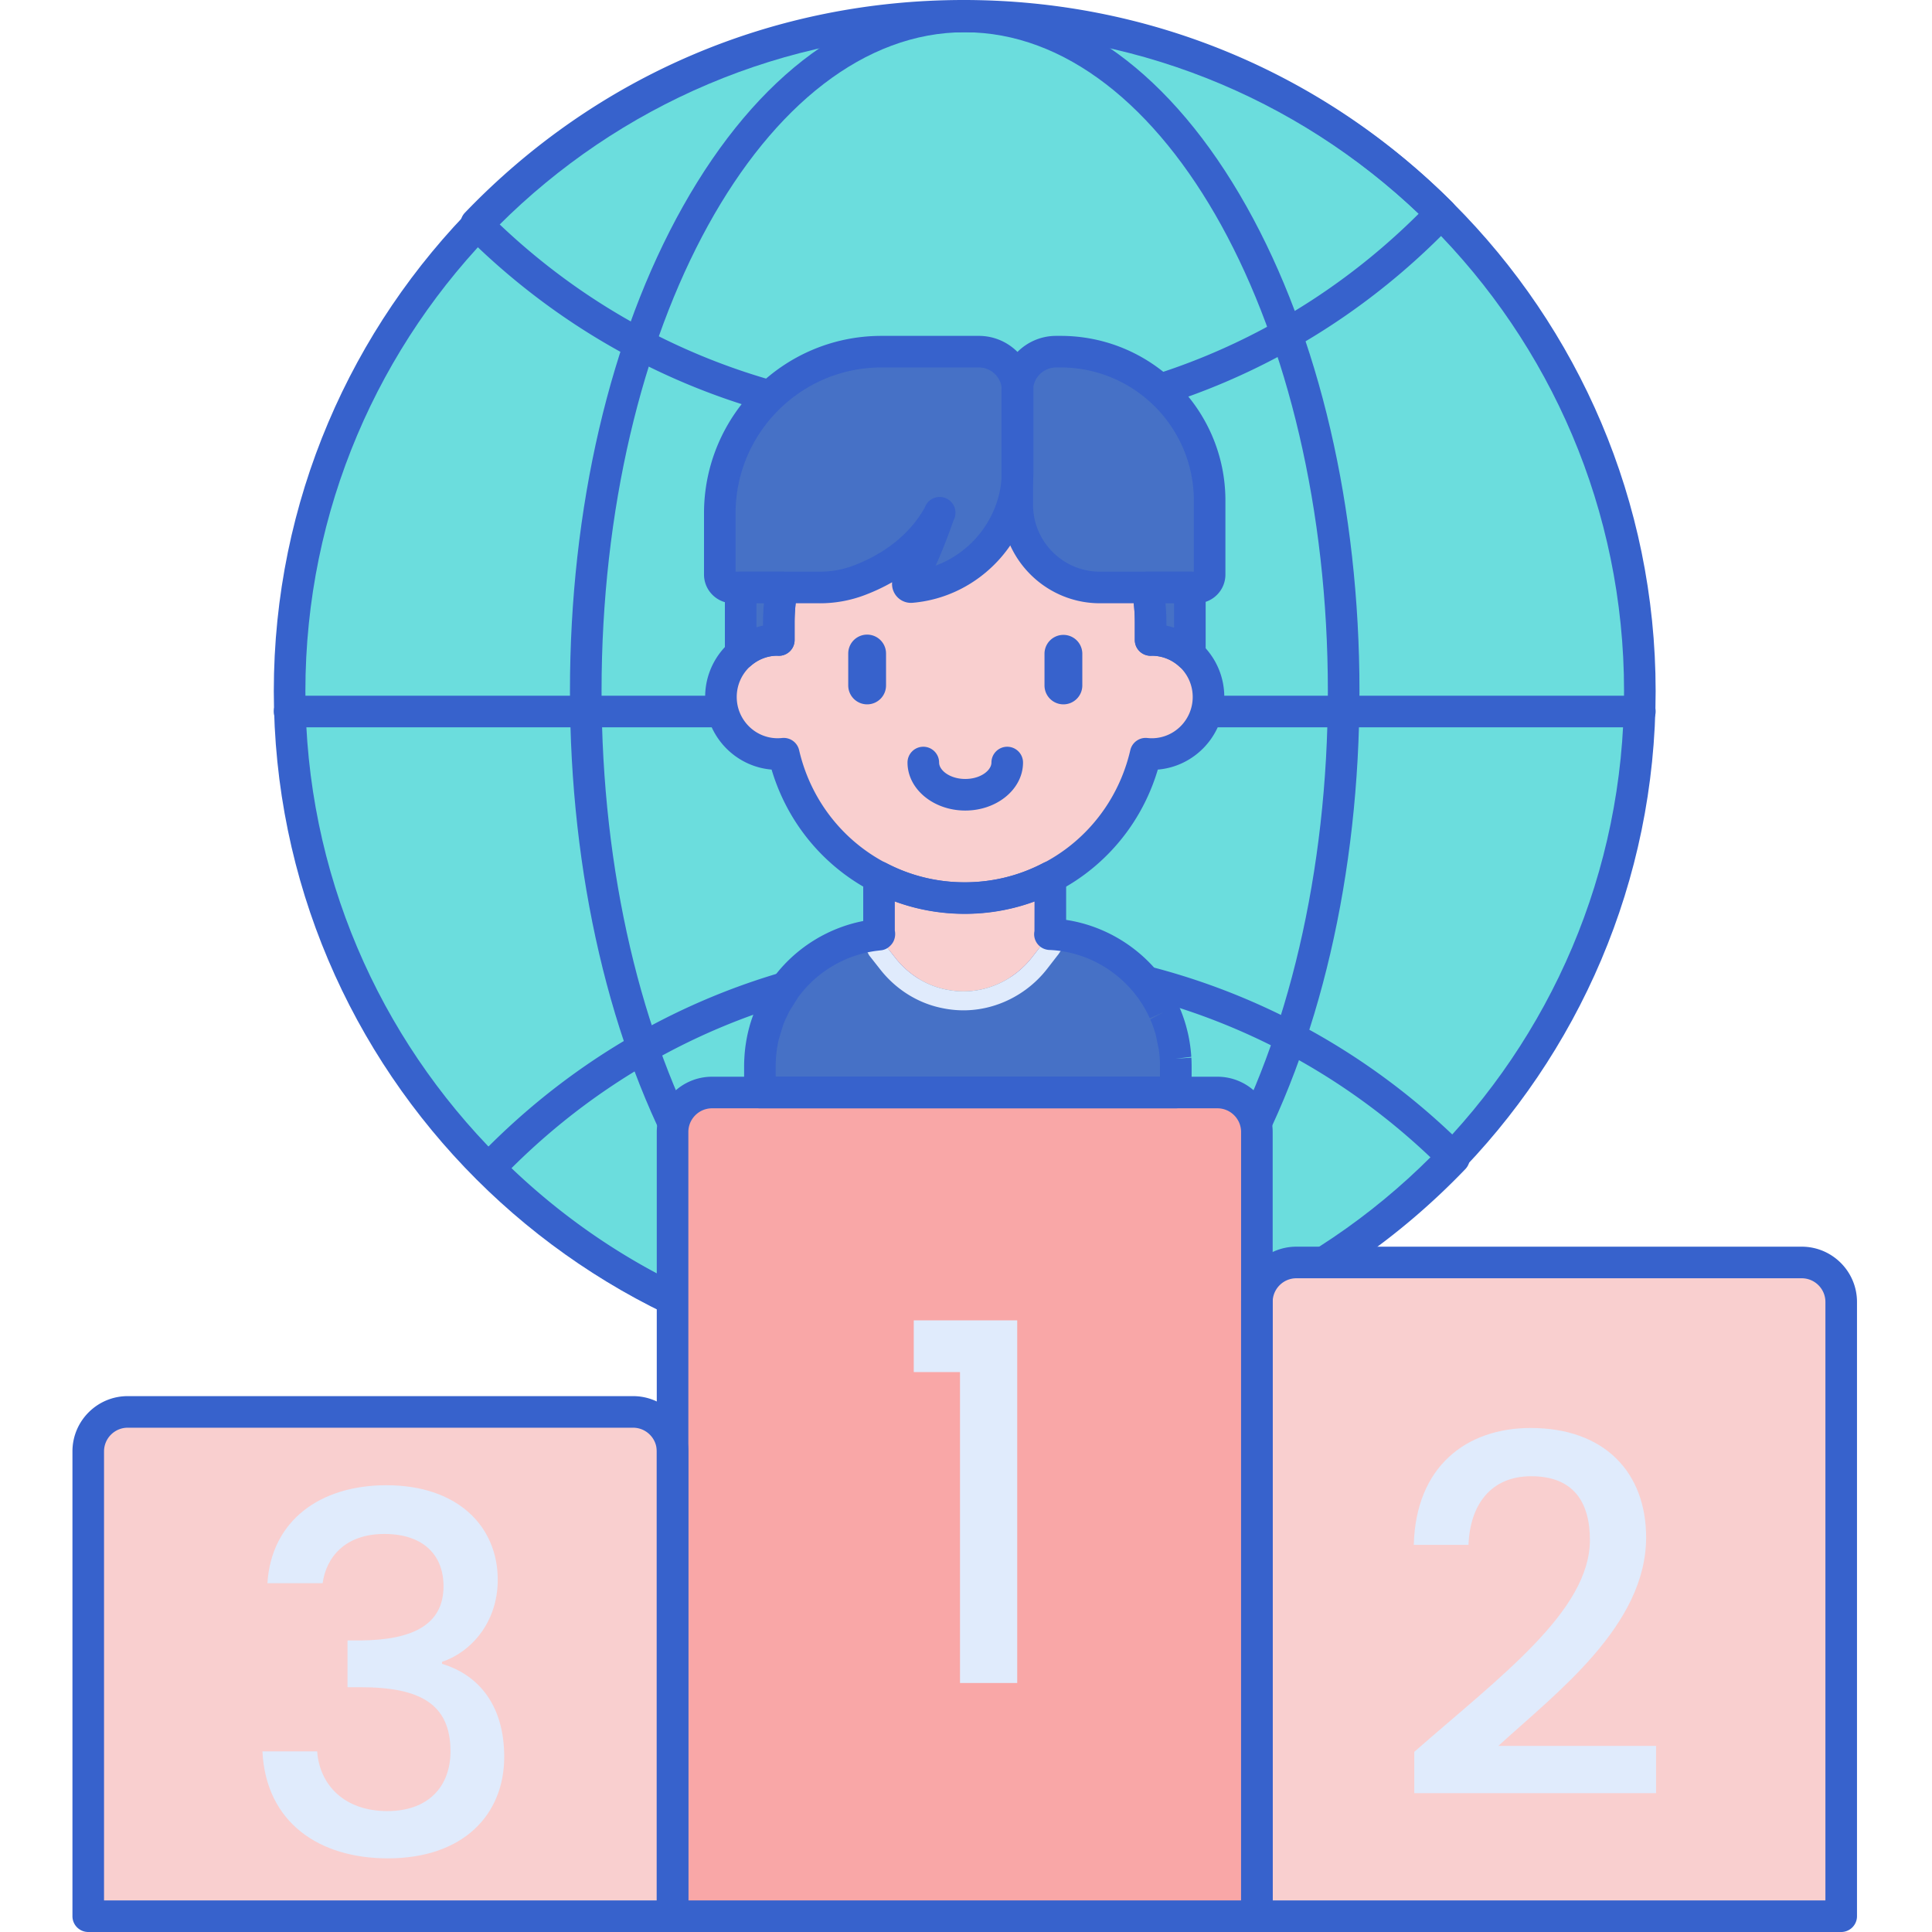 <svg height="652" viewBox="-18 0 489 489.348" width="652" xmlns="http://www.w3.org/2000/svg"><path d="M397.176 175.082c0-94.394-76.563-170.918-171-170.918-94.442 0-171 76.523-171 170.918S131.734 346 226.176 346c94.437 0 171-76.523 171-170.918zm0 0" fill="#6bdddd"/><g fill="#3762cc"><path d="M226.176 350c-27.149 0-52.492-18.504-71.363-52.102-18.458-32.87-28.625-76.488-28.625-122.816s10.167-89.945 28.624-122.816C173.685 18.668 199.028.164 226.177.164c27.144 0 52.488 18.504 71.36 52.102 18.456 32.87 28.624 76.488 28.624 122.816s-10.168 89.945-28.625 122.816C278.665 331.496 253.32 350 226.175 350zm0-341.836c-50.723 0-91.985 74.879-91.985 166.918 0 92.04 41.262 166.918 91.985 166.918 50.719 0 91.98-74.879 91.98-166.918S276.895 8.164 226.176 8.164zm0 0"/><path d="M223.383 110.715c-46.746 0-90.692-18.195-123.746-51.235a4 4 0 0 1-.059-5.597C132.91 19.137 177.781 0 225.922 0c46.742 0 90.691 18.195 123.742 51.23a3.996 3.996 0 0 1 .059 5.598c-33.328 34.75-78.196 53.887-126.34 53.887zM108.129 56.594c31.2 29.773 71.969 46.12 115.254 46.12 44.62 0 86.293-17.226 117.793-48.593C309.973 24.348 269.207 8 225.922 8 181.3 8 139.629 25.223 108.129 56.594zM226.637 350c-46.742 0-90.688-18.195-123.742-51.23a4 4 0 0 1-.06-5.598c33.325-34.75 78.196-53.887 126.345-53.887 46.742 0 90.687 18.195 123.742 51.235a4 4 0 0 1 .055 5.597C319.652 330.863 274.785 350 226.637 350zm-115.254-54.121c31.203 29.773 71.969 46.125 115.254 46.125 44.625 0 86.293-17.227 117.793-48.594-31.203-29.773-71.97-46.12-115.254-46.12-44.621-.005-86.293 17.222-117.793 48.589zm285.793-111.664h-342a4 4 0 0 1 0-8h342c2.207 0 4 1.793 4 4s-1.793 4-4 4zm0 0"/><path d="M226.176 350c-96.496 0-175-78.469-175-174.918S129.68.164 226.176.164s175 78.469 175 174.918S322.672 350 226.176 350zm0-341.836c-92.086 0-167 74.879-167 166.918 0 92.04 74.914 166.918 167 166.918 92.082 0 167-74.879 167-166.918s-74.918-166.918-167-166.918zm0 0"/></g><path d="M152.176 485.348h-148v-117.73c0-5.524 4.476-10 10-10h128c5.52 0 10 4.476 10 10zm0 0" fill="#f9cfcf"/><path d="M300.176 485.348h-148v-198.63c0-5.519 4.476-10 10-10h128c5.52 0 10 4.481 10 10zm0 0" fill="#f9a7a7"/><path d="M448.176 485.348h-148V329.766c0-5.524 4.476-10 10-10h128c5.52 0 10 4.476 10 10zm0 0" fill="#f9cfcf"/><path d="M224.984 347.527h-11.718v-13.105h26.207v91.863H224.98v-78.758zm115.059 96.196c21.676-19.028 44.484-35.664 44.484-53.684 0-9.574-4.156-16.129-14.87-16.129-10.083 0-15.5 7.055-15.876 17.39h-13.863c.504-19.91 13.36-29.613 29.613-29.613 18.653 0 29.235 11.215 29.235 27.723 0 22.305-22.68 39.317-37.426 52.8h39.945v11.97h-61.242zM79.676 376.188c18.27 0 28.222 10.585 28.222 23.94 0 10.966-6.93 18.4-14.113 20.794v.504c9.578 2.894 15.754 10.836 15.754 23.562 0 14.617-10.332 25.707-29.488 25.707-17.39 0-30.871-9.074-31.754-27.093h13.86c.632 8.57 6.933 15.12 17.769 15.12 10.71 0 16.004-6.55 16.004-15.12 0-12.098-7.813-16.254-22.809-16.254h-3.273V415.5h3.398c12.98-.125 20.918-3.906 20.918-13.734 0-7.942-5.164-13.235-14.992-13.235-10.082 0-14.742 6.047-15.629 12.477H49.559c1.004-15.875 13.355-24.82 30.117-24.82zm0 0" fill="#e0ebfc"/><path d="M222.75 250.86a25.494 25.494 0 0 1-2.012-.387c-4.816-1.13-9.078-3.953-12.144-7.86l-3.082-3.918a4.763 4.763 0 0 1-.914-1.98c-9.422.836-17.715 5.629-23.23 12.71h-.005a.717.717 0 0 0-.062.083c-.18.23-.352.469-.528.707a31.349 31.349 0 0 0-.808 1.148 40.907 40.907 0 0 0-.762 1.192 34.965 34.965 0 0 0-.718 1.235c-.102.179-.196.362-.294.546-.129.238-.254.476-.375.719-.097.195-.187.394-.28.59-.114.234-.231.472-.337.71-.101.235-.199.473-.3.711a36.68 36.68 0 0 0-.454 1.145c-.097.262-.199.523-.293.793-.074.207-.136.422-.207.633-.082.258-.168.515-.246.773-.062.215-.12.434-.18.649-.074.261-.144.527-.21.789-.055.215-.106.437-.157.656l-.175.812c-.043.215-.086.43-.125.649-.051.281-.098.566-.141.851-.031.211-.066.422-.094.637-.043.3-.078.602-.11.906-.023.2-.046.399-.062.602-.03.336-.054.676-.074 1.016-.008.168-.023.34-.031.511a33.761 33.761 0 0 0-.035 1.543v6.696h105.34v-6.696c0-.527-.016-1.05-.04-1.57a11.73 11.73 0 0 0-.035-.531 30.03 30.03 0 0 0-.074-1.024 32.887 32.887 0 0 0-.18-1.523 29.99 29.99 0 0 0-.242-1.5c-.043-.238-.09-.473-.136-.707-.051-.25-.11-.496-.165-.746-.058-.25-.117-.5-.18-.75-.05-.203-.109-.403-.163-.606a32.753 32.753 0 0 0-1.063-3.199c-.031-.09-.066-.176-.097-.266a54.051 54.051 0 0 0-.434-1.023c-.043-.098-.082-.191-.125-.285a27.386 27.386 0 0 0-.484-1.024c-.036-.078-.075-.152-.11-.226a34.403 34.403 0 0 0-.605-1.16c-5.457-9.93-15.782-16.778-27.739-17.27l-4.503 5.809c-4.868 6.27-12.696 9.601-20.52 8.43zm0 0" fill="#4671c6"/><path d="M247.773 236.613l-4.503 5.809c-4.868 6.277-12.692 9.61-20.516 8.437a25.596 25.596 0 0 1-2.016-.386c-4.816-1.13-9.074-3.957-12.144-7.86l-3.082-3.918a4.862 4.862 0 0 1-.914-1.98 33.706 33.706 0 0 0-4.942.824l2.297 4.414 2.86 3.637c3.789 4.816 9.054 8.215 14.828 9.566.797.188 1.601.34 2.394.461a26.29 26.29 0 0 0 3.836.285c8.164 0 16.086-3.937 21.2-10.53l2.902-3.747 2.914-4.387zm0 0" fill="#e0ebfc"/><path d="M204.598 236.715c.066.332.175.652.308.965.02.039.035.082.055.12.062.126.129.25.195.372.07.117.149.226.227.34.043.058.082.125.129.183l3.082 3.918c3.066 3.903 7.328 6.73 12.144 7.86.645.152 1.317.28 2.012.386 7.824 1.172 15.652-2.16 20.52-8.437l4.492-5.797a4.87 4.87 0 0 0 .101-.945v-13.532a46.63 46.63 0 0 1-21.691 5.329 46.58 46.58 0 0 1-21.703-5.336v13.566c0 .344.047.68.12 1.012.005-.004.005-.004.009-.004zm0 0" fill="#f9cfcf"/><path d="M273.555 162.09c-.098 0-.196.012-.297.015v-4.476c0-26.16-21.078-47.367-47.082-47.367s-47.086 21.207-47.086 47.367v4.476c-.102-.003-.2-.015-.297-.015-7.934 0-14.363 6.469-14.363 14.45 0 7.983 6.43 14.452 14.363 14.452.52 0 1.031-.031 1.543-.086 4.855 20.957 23.527 36.57 45.84 36.57 22.308 0 40.98-15.617 45.84-36.57.504.055 1.02.086 1.539.086 7.933 0 14.367-6.469 14.367-14.453 0-7.98-6.434-14.45-14.367-14.45zm0 0" fill="#f9cfcf"/><path d="M201.46 178.402a4.79 4.79 0 0 1-4.788-4.789v-8.086a4.786 4.786 0 1 1 9.574 0v8.086a4.784 4.784 0 0 1-4.785 4.79zm49.712 0a4.79 4.79 0 0 1-4.79-4.789v-8.086a4.79 4.79 0 0 1 9.579 0v8.086a4.79 4.79 0 0 1-4.79 4.79zM226.316 205.3c-8.066 0-14.629-5.452-14.629-12.16 0-2.206 1.793-4 4-4s4 1.794 4 4c0 1.965 2.723 4.16 6.63 4.16s6.628-2.19 6.628-4.16c0-2.206 1.793-4 4-4s4 1.794 4 4c.004 6.704-6.562 12.16-14.629 12.16zm0 0" fill="#3762cc"/><path d="M226.176 231.473c-22.793 0-42.469-14.871-48.914-36.547-9.414-.785-16.832-8.73-16.832-18.387 0-8.902 6.3-16.348 14.66-18.074v-.836c0-28.324 22.918-51.367 51.086-51.367s51.082 23.043 51.082 51.367v.836c8.36 1.726 14.664 9.172 14.664 18.074 0 9.656-7.422 17.602-16.836 18.387-6.445 21.676-26.121 36.547-48.91 36.547zm-45.836-44.57a4 4 0 0 1 3.89 3.097c4.567 19.707 21.817 33.473 41.946 33.473 20.125 0 37.375-13.762 41.941-33.473.457-1.969 2.32-3.3 4.324-3.074.368.039.739.062 1.114.062 5.715 0 10.367-4.687 10.367-10.453 0-5.734-4.61-10.406-10.29-10.45a4 4 0 0 1-4.375-3.984v-4.476c0-23.914-19.327-43.367-43.081-43.367-23.758 0-43.086 19.453-43.086 43.367v4.477a4.008 4.008 0 0 1-1.2 2.855c-.765.75-1.785 1.191-2.878 1.14-.075 0-.285-.011-.36-.019-5.574.004-10.222 4.695-10.222 10.457 0 5.762 4.648 10.45 10.363 10.45.379 0 .746-.024 1.113-.06.145-.015.29-.023.434-.023zm0 0" fill="#3762cc"/><path d="M279.64 280.719H174.3a4 4 0 0 1-4-4v-6.692c0-.582.016-1.156.044-1.726l.023-.399c.035-.547.059-.933.094-1.316l.05-.488c.055-.52.094-.86.141-1.192l.106-.691c.047-.332.101-.66.164-.988.043-.227.09-.48.14-.73.055-.282.125-.595.196-.9l.172-.73c.074-.293.156-.582.234-.875.063-.234.129-.484.207-.738l.211-.668.066-.211.543-1.555c.172-.449.34-.875.52-1.3.16-.391.25-.598.34-.805l.676-1.426c.14-.277.273-.531.406-.785l.344-.64c.168-.301.32-.567.476-.833l.328-.547c.176-.289.34-.55.512-.812l.352-.535c.187-.278.367-.543.55-.801l.297-.41c.246-.34.446-.606.645-.863l.125-.165c5.484-7.039 13.468-11.914 22.207-13.617v-11.136a3.996 3.996 0 0 1 5.855-3.54c6.176 3.235 12.852 4.875 19.848 4.875 6.988 0 13.664-1.636 19.836-4.87a4.006 4.006 0 0 1 3.926.12 4.009 4.009 0 0 1 1.93 3.422v10.844c11.359 1.715 21.53 8.734 27.152 18.965.273.504.476.898.675 1.293l.13.27a25.506 25.506 0 0 1 .628 1.343c.211.488.375.867.528 1.25.015.035.093.235.105.274a37.156 37.156 0 0 1 1.203 3.625l.34 1.328.047.199.18.805c.058.289.109.554.16.828.05.281.105.582.152.883l.117.78c.043.333.086.665.125 1l.07.704c.04.379.063.758.087 1.14l-3.973.477 3.988-.277.024.398v.004c.027.578.043 1.16.043 1.746v6.696a4.002 4.002 0 0 1-4.004 3.992zm-101.34-8h97.34v-2.692c0-.468-.011-.93-.035-1.394l-.03-.488c-.02-.27-.04-.575-.063-.875l-.059-.54a21.5 21.5 0 0 0-.101-.804l-.786-3.805a29.838 29.838 0 0 0-.93-2.805s-.081-.218-.085-.222a37.18 37.18 0 0 0-.38-.91l3.54-1.891-3.652 1.633a28.205 28.205 0 0 0-.422-.899l-.11-.214a33.972 33.972 0 0 0-.484-.934c-4.934-8.977-14.2-14.785-24.258-15.262a4.162 4.162 0 0 1-1.746-.394 3.987 3.987 0 0 1-2.2-4.387l.013-7.54c-11.286 4.18-24.106 4.177-35.383-.007v7.414c.234 1.098.011 2.328-.637 3.242-.648.914-1.637 1.602-2.754 1.739l-.617.074c-7.844.847-15.09 4.898-19.938 11.125-.027.027-.046.058-.07.086l-.457.605-2.281 3.645-1.13 2.394c-.136.328-.272.664-.397 1l-1.102 3.625c-.09.395-.14.63-.188.864l-.109.57c-.05.262-.09.5-.129.738l-.086.582c-.035.266-.062.531-.094.797-.003.004-.023.207-.027.215l-.031.297a19.81 19.81 0 0 0-.063.898l-.02.278c-.034.636-.042 1.09-.042 1.546v2.696zm0 0" fill="#3762cc"/><path d="M260.441 148.8h24.493a3.28 3.28 0 0 0 3.277-3.28v-18.73c0-20.83-16.887-37.716-37.715-37.716h-1.168c-5.433 0-9.84 4.403-9.84 9.836v28.934c-.004 11.574 9.38 20.957 20.953 20.957zm0 0" fill="#4671c6"/><path d="M229.754 89.074h-24.676c-22.61 0-40.941 18.328-40.941 40.942v15.492a3.293 3.293 0 0 0 3.293 3.289h22.03c3.403 0 6.77-.602 9.95-1.805 5.942-2.246 14.797-7.004 20.125-16.449 0 0-4.305 12.633-7.597 16.879a.787.787 0 0 0 .695 1.27c15.094-1.286 26.949-13.946 26.949-29.376V98.898c0-5.425-4.398-9.824-9.828-9.824zm0 0" fill="#4671c6"/><path d="M284.93 152.8h-24.49c-13.757 0-24.957-11.195-24.957-24.952V98.914c0-7.629 6.211-13.84 13.84-13.84h1.168c23.004 0 41.715 18.715 41.715 41.715v18.73c.004 4.016-3.262 7.282-7.277 7.282zm-35.606-59.726a5.848 5.848 0 0 0-5.84 5.84v28.934c0 9.347 7.61 16.953 16.957 16.953h23.77v-18.012c0-18.59-15.125-33.715-33.715-33.715zm0 0" fill="#3762cc"/><path d="M189.465 152.8h-22.031c-4.024 0-7.293-3.273-7.293-7.292V130.02c0-24.786 20.16-44.946 44.941-44.946h24.676c7.62 0 13.824 6.203 13.824 13.828v20.418c0 17.246-13.445 31.899-30.613 33.36a4.783 4.783 0 0 1-4.617-2.485 4.744 4.744 0 0 1-.563-2.722 49 49 0 0 1-6.957 3.261 32.013 32.013 0 0 1-11.367 2.067zm-21.328-8h21.324c2.953 0 5.824-.519 8.539-1.546 5.668-2.145 13.402-6.434 18.05-14.672a4 4 0 1 1 7.27 3.258c-.3.89-2.21 6.422-4.511 11.422 9.793-3.602 16.77-13.098 16.77-23.942V98.902c0-3.21-2.614-5.828-5.825-5.828h-24.676c-20.367 0-36.941 16.574-36.941 36.946zm0 0" fill="#3762cc"/><path d="M272.41 148.8c.54 2.86.848 5.81.848 8.829v4.476c.101-.003.199-.015.297-.015 3.722 0 7.097 1.433 9.652 3.765v-17.054zm0 0" fill="#4671c6"/><path d="M283.207 169.855a4.01 4.01 0 0 1-2.703-1.046 10.271 10.271 0 0 0-6.95-2.72l-.179.013a4.08 4.08 0 0 1-2.906-1.13 4.008 4.008 0 0 1-1.211-2.867v-4.476c0-2.633-.262-5.352-.778-8.09a3.99 3.99 0 0 1 .856-3.293 3.98 3.98 0 0 1 3.074-1.445h10.793c2.207 0 4 1.793 4 4v17.054a4.008 4.008 0 0 1-2.387 3.665 4.005 4.005 0 0 1-1.609.335zm-5.95-11.386c.657.136 1.31.308 1.95.515v-6.183h-2.187c.16 1.625.238 3.238.238 4.828zm0 0" fill="#3762cc"/><path d="M169.43 148.8v16.798a14.226 14.226 0 0 1 9.363-3.508c.098 0 .195.012.297.015v-4.476c0-3.02.305-5.969.844-8.828zm0 0" fill="#4671c6"/><path d="M169.43 169.598a4.001 4.001 0 0 1-4-4V148.8a4 4 0 0 1 4-4h10.504a3.997 3.997 0 0 1 3.93 4.738 43.945 43.945 0 0 0-.774 8.09v4.476a4 4 0 0 1-1.211 2.868c-.777.754-1.856 1.148-2.906 1.129-.059 0-.243-.012-.297-.016-2.352.004-4.742.898-6.63 2.531a3.992 3.992 0 0 1-2.616.98zm4-16.797v6.094a18.46 18.46 0 0 1 1.66-.426v-.84c0-1.594.078-3.207.234-4.828zm-21.254 336.547h-148a4 4 0 0 1-4-4v-117.73c0-7.723 6.281-14 14-14h128c7.715 0 14 6.277 14 14v117.73c0 2.207-1.793 4-4 4zm-144-8h140v-113.73c0-3.31-2.696-6-6-6h-128c-3.309 0-6 2.69-6 6zm0 0" fill="#3762cc"/><path d="M300.176 489.348h-148a4 4 0 0 1-4-4v-198.63c0-7.718 6.281-14 14-14h128c7.715 0 14 6.282 14 14v198.63c0 2.207-1.793 4-4 4zm-144-8h140v-194.63c0-3.308-2.696-6-6-6h-128c-3.309 0-6 2.692-6 6zm0 0" fill="#3762cc"/><path d="M448.176 489.348h-148a4 4 0 0 1-4-4V329.766c0-7.72 6.281-14 14-14h128c7.715 0 14 6.28 14 14v155.582c0 2.207-1.793 4-4 4zm-144-8h140V329.766c0-3.309-2.696-6-6-6h-128c-3.309 0-6 2.691-6 6zm0 0" fill="#3762cc"/></svg>